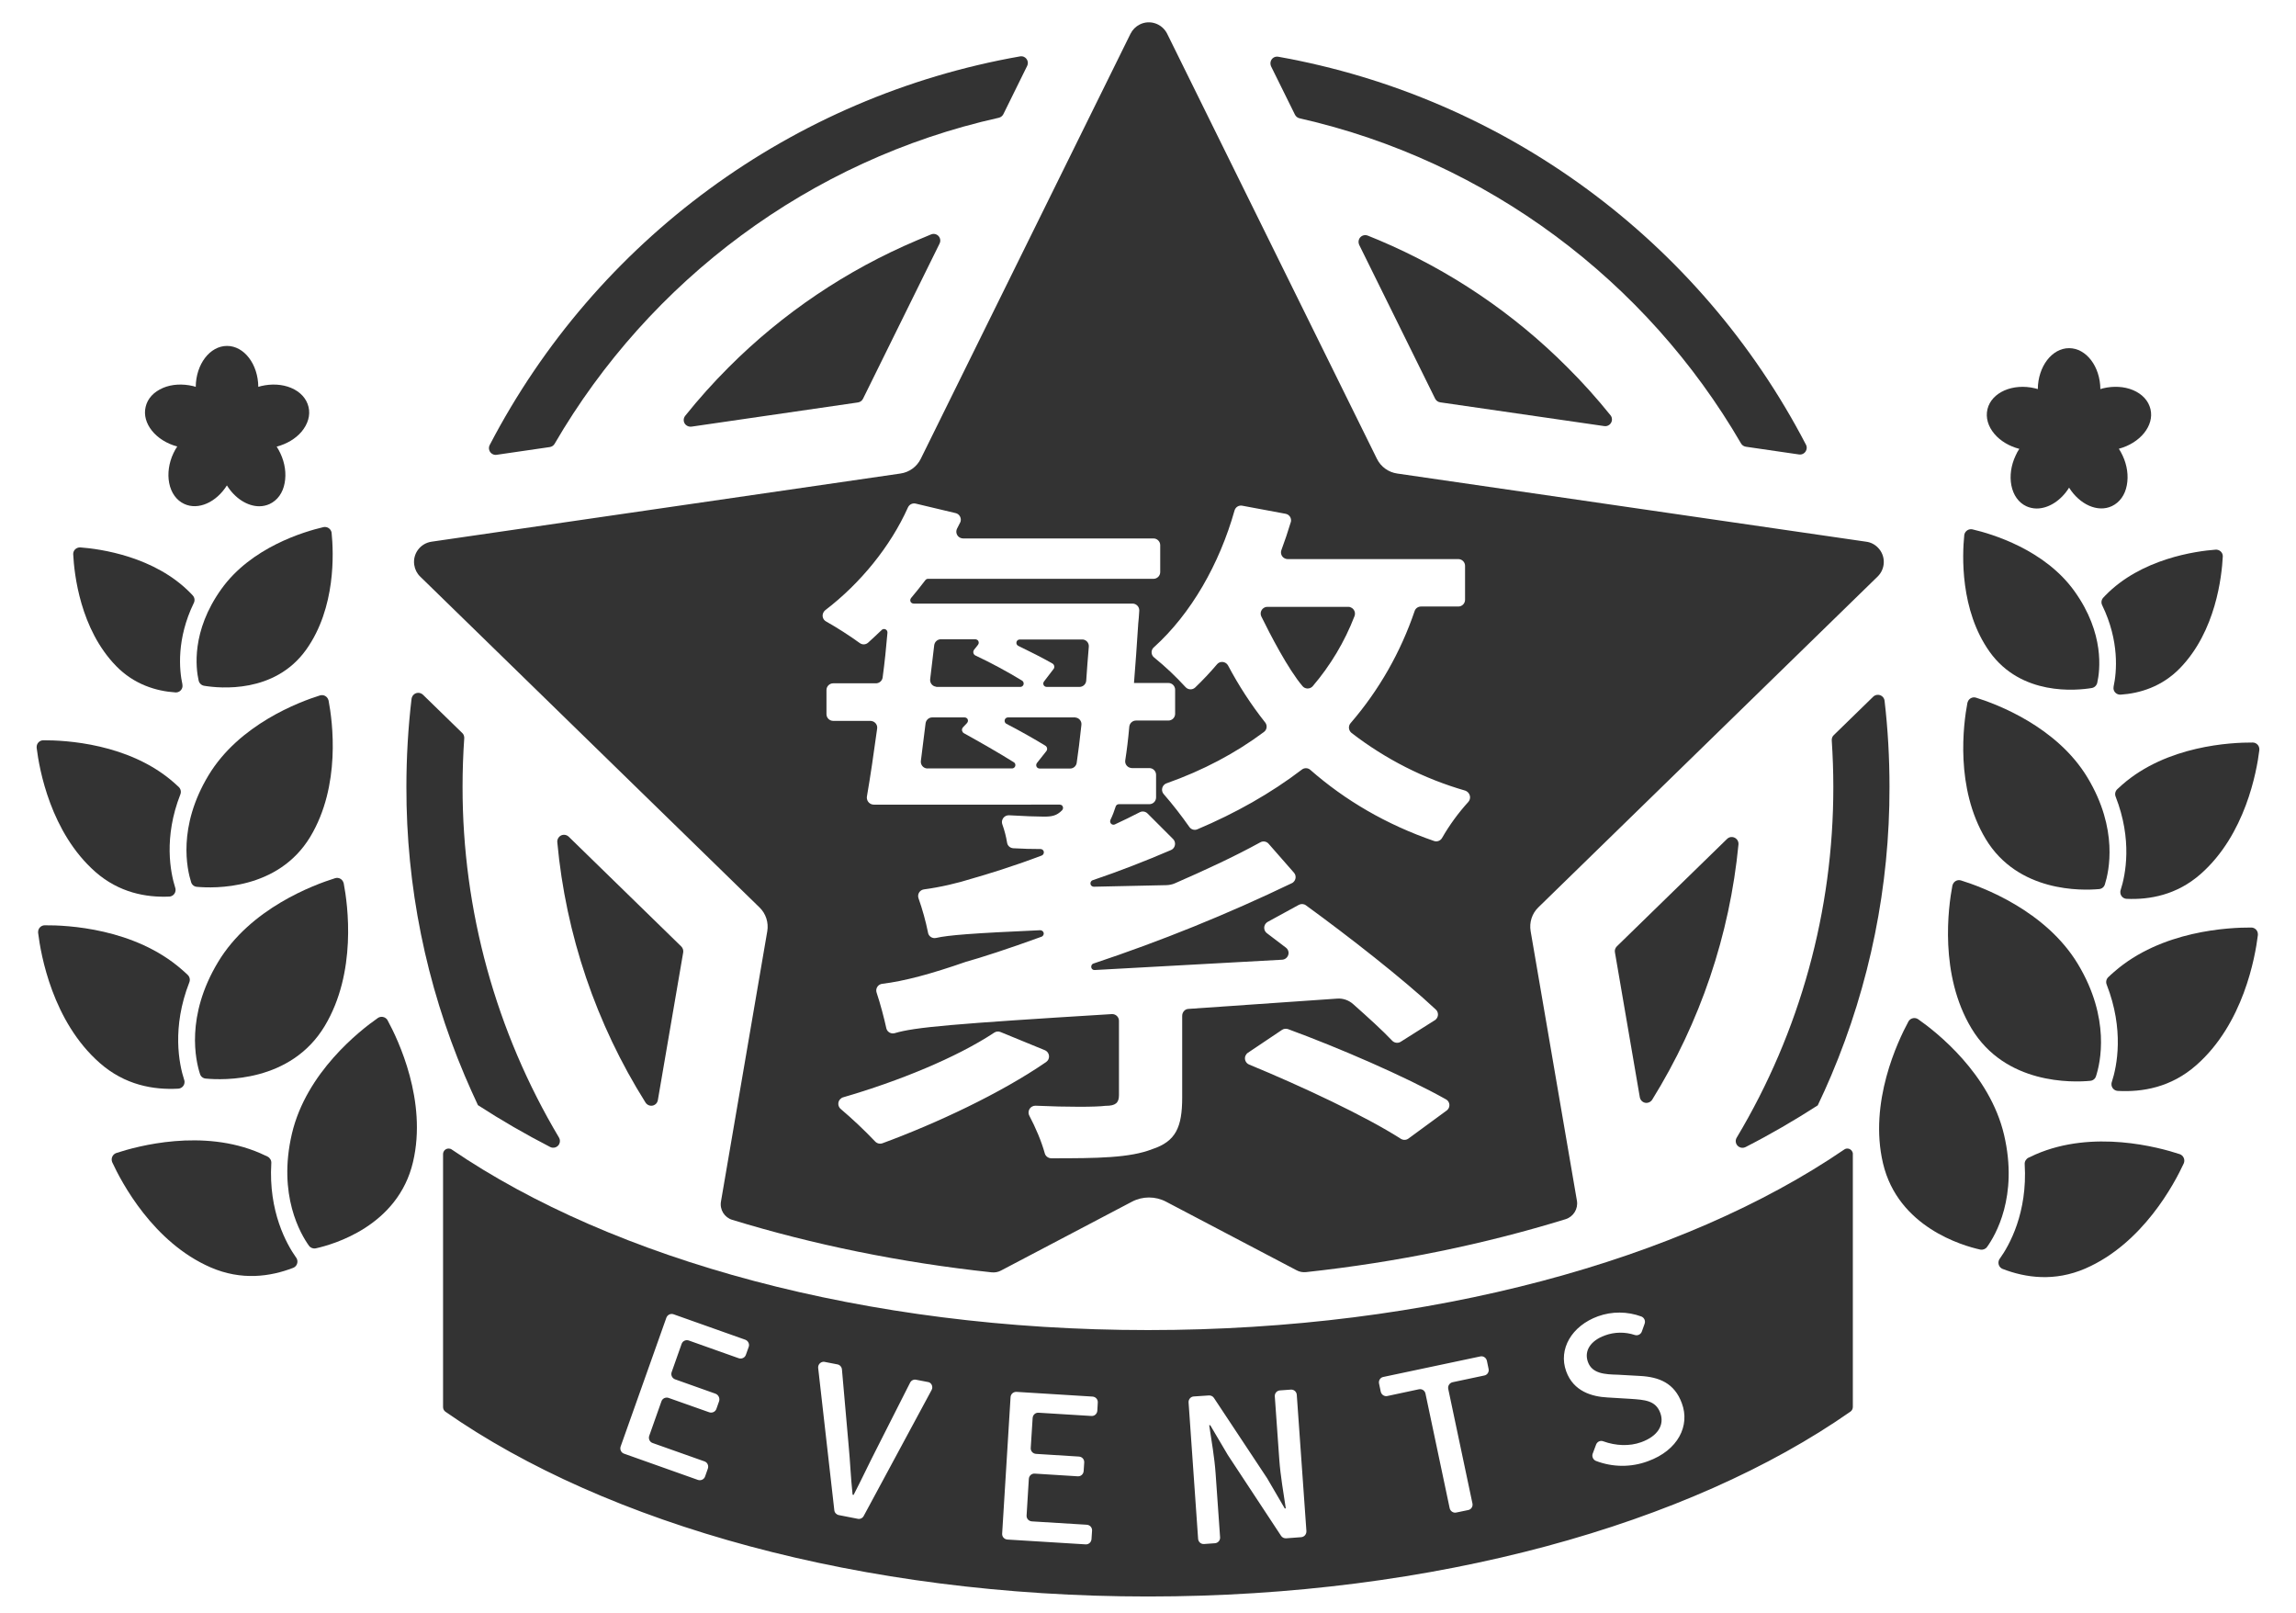 <?xml version="1.0" encoding="utf-8"?>
<!-- Generator: Adobe Illustrator 23.0.2, SVG Export Plug-In . SVG Version: 6.00 Build 0)  -->
<svg version="1.1" id="圖層_1" xmlns="http://www.w3.org/2000/svg" xmlns:xlink="http://www.w3.org/1999/xlink" x="0px" y="0px"
	 viewBox="0 0 2048 1438.4" style="enable-background:new 0 0 2048 1438.4;" xml:space="preserve">
<style type="text/css">
	.st0{fill:#333333;}
	.st1{fill-rule:evenodd;clip-rule:evenodd;fill:#333333;}
</style>
<title>logo</title>
<path class="st0" d="M1918.2,364.9c-1.8-7.5-7.3-13.5-15.6-17c-7.9-3.3-17.4-3.8-26.7-1.6c-0.8,0.2-1.6,0.4-2.4,0.7
	c-0.2-20.2-12.6-36.5-27.9-36.5s-27.7,16.3-27.9,36.5c-0.8-0.2-1.7-0.5-2.5-0.7c-19.8-4.7-38.8,3.6-42.4,18.6
	c-1.8,7.5,0.5,15.4,6.3,22.2c5.3,6.2,13.2,10.9,22.1,13.2c-1.3,1.9-2.4,3.9-3.3,6c-4.1,8.7-5.4,18.1-3.8,26.5
	c1.7,8.8,6.5,15.5,13.4,18.7c2.9,1.3,6.1,2,9.2,2c10.5,0,21.7-7,28.9-18.6c9.4,15,25.5,22.4,38.1,16.5c7-3.3,11.8-9.9,13.4-18.7
	c1.6-8.4,0.3-17.8-3.8-26.5c-1-2.1-2.1-4.1-3.3-6C1909.1,395.1,1921.7,379.5,1918.2,364.9z"/>
<path class="st0" d="M175.6,790.9c-2.4-0.2-4.4-1.8-5.1-4.1c-3.7-11.6-12.2-49.3,15.4-95.2c27.4-45.6,81.2-65.7,99.5-71.4
	c3.2-1,6.5,0.8,7.5,4c0.1,0.2,0.1,0.4,0.2,0.6c3.6,18.9,11.1,75.8-16.3,121.4C248,794,190.9,792.3,175.6,790.9z"/>
<path class="st0" d="M183.5,961.9c-2.4-0.2-4.4-1.8-5.1-4.1c-3.9-11.9-13-51.5,16.1-99.8c28.8-48,85.5-68.9,104.4-74.8
	c3.2-1,6.5,0.8,7.5,4c0.1,0.2,0.1,0.4,0.2,0.6c3.7,19.4,11.8,79.4-17,127.3C259.3,965.4,199.2,963.4,183.5,961.9z"/>
<path class="st0" d="M182.1,611.6c-2.4-0.4-4.3-2.2-4.9-4.6c-2.5-11-6.7-44,20.2-81.6c26.6-37.3,73.9-51.3,91.1-55.3
	c3.2-0.7,6.4,1.3,7.2,4.5c0.1,0.2,0.1,0.5,0.1,0.7c1.8,17.6,3.9,66.8-22.7,104.1C245,618.7,196.1,613.9,182.1,611.6z"/>
<path class="st0" d="M275.2,362.9c-1.8-7.5-7.3-13.5-15.6-17c-7.9-3.3-17.4-3.8-26.7-1.6c-0.8,0.2-1.7,0.4-2.5,0.7
	c-0.2-20.2-12.6-36.5-27.9-36.5s-27.7,16.3-27.9,36.5c-0.8-0.2-1.6-0.5-2.4-0.7c-9.4-2.2-18.9-1.7-26.7,1.6
	c-8.3,3.5-13.9,9.5-15.6,17c-3.5,14.6,9.1,30.2,28.2,35.3c-1.3,1.9-2.4,3.9-3.4,6c-4.1,8.7-5.4,18.2-3.8,26.5
	c1.7,8.8,6.5,15.5,13.4,18.7c12.6,5.9,28.7-1.5,38.1-16.5c7.2,11.6,18.4,18.6,28.9,18.6c3.2,0,6.3-0.7,9.2-2
	c7-3.3,11.8-9.9,13.4-18.7c1.6-8.4,0.3-17.8-3.8-26.5c-1-2.1-2.1-4.1-3.3-6c8.9-2.3,16.8-7,22.1-13.2
	C274.7,378.2,277,370.3,275.2,362.9z"/>
<path class="st0" d="M1674.8,514.2c7.2-7,7.4-18.6,0.3-25.8c-2.8-2.9-6.5-4.8-10.5-5.3l-418.3-60.8c-7.8-1.1-14.6-6-18.1-13.1
	L1041.1,30.1c-4.5-9-15.4-12.8-24.4-8.3c-3.6,1.8-6.5,4.7-8.3,8.3L821.3,409.2c-3.5,7.1-10.3,12-18.1,13.1l-418.3,60.8
	c-10,1.5-16.9,10.7-15.4,20.7c0.6,4,2.4,7.6,5.3,10.4l302.7,295.1c5.7,5.5,8.2,13.5,6.9,21.2l-41.3,241c-1.3,7.3,3.1,14.3,10.1,16.4
	c71.9,22,150,38.1,231.3,46.8c2.9,0.3,5.8-0.2,8.4-1.6l116.8-61.4c9.5-5,20.9-5,30.4,0l116.5,61.2c2.6,1.4,5.5,1.9,8.4,1.6
	c81.3-8.8,159.5-25,231.5-47.2c7-2.2,11.3-9.2,10.1-16.4l-41.3-240.5c-1.3-7.8,1.2-15.7,6.9-21.2L1674.8,514.2z M787.1,1019.6
	c-2.3,0.8-4.8,0.2-6.5-1.6c-9.7-10.2-20-19.9-30.7-29c-2.5-2.1-2.9-5.9-0.7-8.5c0.8-0.9,1.8-1.6,2.9-1.9
	c49.3-14.3,101.1-35.4,134.8-57.7c1.7-1.1,3.7-1.3,5.6-0.5l39.5,16.2c3.1,1.3,4.5,4.8,3.3,7.8c-0.4,1.1-1.2,2-2.1,2.7
	C892.5,975.1,835.2,1001.9,787.1,1019.6z M1054.5,905.9v72.8c0,26.6-5.7,39.2-26.6,46.1c-20.1,7.9-48.9,8.2-90,8.2
	c-2.8,0-5.3-1.8-6-4.5c-2.9-10.6-8.2-23-13.8-33.6c-1.5-2.9-0.3-6.6,2.6-8.1c0.9-0.5,1.9-0.7,3-0.7c28.5,1.3,54.2,1.2,62.3,0.1
	c0.1,0,0.2,0,0.3,0c8.7,0,11.8-2.6,11.8-9.5v-66.3c0-3.3-2.7-6-6-6c-0.1,0-0.3,0-0.4,0c-141.9,8.7-176,11.7-193.6,17
	c-3.1,0.9-6.4-0.8-7.4-3.9c0-0.1-0.1-0.3-0.1-0.4c-2-9.1-5.3-21.8-8.7-31.9c-1-3.1,0.6-6.4,3.7-7.5c0.4-0.1,0.8-0.2,1.2-0.3
	c19.6-2.3,44-8.9,74.7-19.6c13.3-3.7,37.3-11.4,67.5-22.4c1.6-0.6,2.4-2.3,1.8-3.8c-0.4-1.2-1.7-2-3-2c-60.9,2.7-81.9,4.4-92.9,6.9
	c-3.2,0.7-6.4-1.3-7.1-4.5c0-0.1,0-0.2,0-0.2c-2.1-10.4-5-20.7-8.5-30.7c-1.1-3.1,0.5-6.5,3.6-7.6c0.4-0.1,0.8-0.2,1.2-0.3
	c14.8-2,29.5-5.4,43.8-9.9c11.2-3.2,34-10,61.3-20.3c1.5-0.6,2.3-2.3,1.7-3.9c-0.4-1.1-1.5-1.9-2.8-1.9c-7.5,0-15.7-0.2-24.3-0.7
	c-2.8-0.2-5.1-2.2-5.5-5c-0.9-5.5-2.3-10.9-4.2-16.2c-1.2-3.1,0.4-6.6,3.5-7.8c0.8-0.3,1.6-0.4,2.5-0.4c13.7,0.8,24.8,1.2,30.9,1.2
	c7,0,11.4-0.6,16.4-5.7l0,0c1.1-1.2,1.1-3,0-4.2c-0.5-0.5-1.3-0.8-2.1-0.8H779.5c-3.5,0-6.3-2.8-6.3-6.3c0-0.4,0-0.7,0.1-1.1
	c3-17.3,6.1-38.3,9.1-60.4c0.5-3.3-1.8-6.3-5.1-6.8c-0.3,0-0.6-0.1-0.8-0.1h-33.3c-3.3,0-6-2.7-6-6v-21.5c0-3.3,2.7-6,6-6h38.1
	c3,0,5.6-2.2,6-5.2c1.8-13.3,3.2-26.9,4.3-40c0.1-1.7-1.1-3.1-2.8-3.2c-0.8-0.1-1.7,0.2-2.3,0.8c-4,3.9-8.2,7.7-12.1,11.3
	c-2.1,1.9-5.2,2.1-7.5,0.4c-9.7-7-19.7-13.4-30.1-19.3c-2.9-1.6-3.9-5.3-2.2-8.2c0.4-0.7,0.9-1.3,1.5-1.8
	c31.4-24,58.2-56.9,73.8-91.7c1.2-2.6,4-4,6.8-3.4l35.7,8.5c3.2,0.7,5.2,4,4.5,7.2c-0.1,0.5-0.3,0.9-0.5,1.3
	c-0.9,1.7-1.8,3.5-2.7,5.3c-1.5,2.9-0.4,6.6,2.6,8.1c0.8,0.4,1.8,0.7,2.7,0.7h169.9c3.3,0,6,2.7,6,6v24c0,3.3-2.7,6-6,6H827.8
	c-0.9,0-1.8,0.4-2.4,1.2c-4.1,5.4-8.5,10.9-12.8,16c-1,1.3-0.9,3.2,0.4,4.2c0.5,0.4,1.2,0.7,1.9,0.7h195.3c3.3,0,6,2.7,6,6
	c0,0.1,0,0.3,0,0.4c-0.2,3.9-0.6,8.7-0.9,11.3c-1.3,20.2-2.5,37.3-3.8,53.1h30.7c3.3,0,6,2.7,6,6v21.5c0,3.3-2.7,6-6,6h-28.9
	c-3.1,0-5.7,2.4-6,5.5c-1,11.4-2.2,21.1-3.6,30c-0.5,3.3,1.8,6.3,5.1,6.8c0.3,0,0.6,0.1,0.9,0.1h15.5c3.3,0,6,2.7,6,6v20.2
	c0,3.3-2.7,6-6,6H998c-1.3,0-2.4,0.8-2.8,2c-1.3,4.1-2.8,8.1-4.7,12c-0.7,1.5-0.1,3.3,1.4,4c0.8,0.4,1.8,0.4,2.6,0
	c7.5-3.5,14.8-7,22.1-10.8c2.3-1.2,5.1-0.8,7,1.1l22.8,22.8c2.3,2.3,2.3,6.1,0,8.5c-0.5,0.5-1.2,1-1.9,1.3
	c-22.8,9.8-46.2,18.9-69.8,26.9c-1.6,0.5-2.4,2.2-1.9,3.8c0.4,1.2,1.6,2,2.9,2l64.8-1.4c2.5-0.1,5.1-0.6,7.4-1.6
	c26.3-11.5,52.5-23.5,76.3-36.6c2.5-1.4,5.6-0.8,7.4,1.3l22.6,25.8c2.2,2.5,1.9,6.3-0.6,8.5c-0.4,0.4-0.9,0.7-1.4,0.9
	c-57.4,27.6-116.4,51.5-176.8,71.6c-1.6,0.5-2.4,2.2-1.9,3.8c0.4,1.3,1.6,2.1,3,2l167.2-9.2c3.3-0.2,5.8-3,5.7-6.3
	c-0.1-1.7-0.9-3.3-2.3-4.4c-5.8-4.5-11.5-8.8-17.1-13c-2.6-2-3.1-5.8-1.1-8.4c0.5-0.6,1.1-1.2,1.8-1.6l27.8-15.2
	c2-1.1,4.5-1,6.4,0.4c38.1,27.7,87,65.9,115.9,93c2.4,2.3,2.5,6.1,0.2,8.5c-0.3,0.4-0.7,0.7-1.2,1l-30.4,19.2
	c-2.4,1.5-5.6,1.1-7.6-1c-8.9-9.4-21.3-20.6-34.8-32.6c-3.9-3.5-9.1-5.3-14.3-4.9l-132.9,9.2C1056.9,900,1054.5,902.7,1054.5,905.9z
	 M1292.1,988.5c-0.4,0.7-1,1.4-1.7,1.9l-34.1,25c-2,1.5-4.7,1.5-6.8,0.2c-31-19.9-88.2-46.8-135.3-66.2c-3.1-1.3-4.5-4.8-3.3-7.8
	c0.5-1.1,1.2-2,2.2-2.7l30.4-20.4c1.6-1.1,3.6-1.3,5.4-0.7c45,16.5,104.3,42.1,140.8,62.6C1292.7,982,1293.7,985.6,1292.1,988.5z
	 M1311,712.9c-0.3,0.9-0.7,1.7-1.3,2.3c-8.9,9.8-16.8,20.6-23.4,32.1c-1.4,2.5-4.5,3.7-7.2,2.7c-42.4-14.6-79.3-36.2-110.3-63.4
	c-2.1-1.9-5.3-2-7.5-0.3c-27.6,21.1-59.4,39-93.3,53.3c-2.6,1.1-5.6,0.2-7.2-2.2c-7.1-10.1-14.7-19.9-22.8-29.2
	c-2.2-2.5-1.9-6.3,0.6-8.5c0.6-0.5,1.2-0.9,1.9-1.1c32.8-11.6,61.7-27,86.9-45.8c2.7-2,3.2-5.7,1.2-8.4l-0.1-0.1
	c-12.6-15.9-23.6-32.9-33.1-50.8c-1.6-2.9-5.2-4-8.1-2.5c-0.7,0.4-1.3,0.9-1.8,1.5c-6.1,7.2-12.6,14.1-19.4,20.6
	c-2.4,2.3-6.2,2.2-8.5-0.2l-0.1-0.1c-8.7-9.5-18-18.3-28-26.4c-2.6-2-3.1-5.8-1-8.4c0.2-0.3,0.4-0.5,0.7-0.7
	c33.3-30,58.5-74.3,72-122.1c0.9-3,3.8-4.8,6.9-4.2l38.6,7.2c3.3,0.6,5.4,3.7,4.8,7c0,0.2-0.1,0.4-0.2,0.6
	c-2.5,8.3-5.3,16.6-8.3,24.7c-1.2,3.1,0.4,6.6,3.5,7.7c0.7,0.3,1.4,0.4,2.1,0.4h152.2c3.3,0,6,2.7,6,6v30.3c0,3.3-2.7,6-6,6h-33.3
	c-2.6,0-4.9,1.6-5.7,4.1c-12.5,36.7-31.8,70.6-57.1,99.9c-2.2,2.5-1.9,6.3,0.6,8.5c0.1,0.1,0.2,0.1,0.2,0.2
	c30.3,23.4,64.7,40.9,101.5,51.5C1310.2,706.3,1312,709.7,1311,712.9z"/>
<path class="st0" d="M895,101.8l21.2-43c1.5-3,0.2-6.6-2.7-8c-1.1-0.6-2.4-0.7-3.7-0.5C706.9,86,532,214.1,436.8,396.9
	c-1.5,2.9-0.4,6.6,2.6,8.1c1.1,0.6,2.4,0.8,3.6,0.6l47.4-6.9c1.8-0.3,3.4-1.3,4.3-2.9C579.3,250.3,722.1,142.6,891,105
	C892.7,104.6,894.2,103.4,895,101.8z"/>
<path class="st0" d="M1557.3,398.4l47.4,6.9c3.3,0.5,6.3-1.8,6.8-5.1c0.2-1.2,0-2.5-0.6-3.6c-94.7-182.1-268.6-310-470.7-346
	c-3.3-0.6-6.4,1.6-6.9,4.9c-0.2,1.3,0,2.5,0.5,3.7l21.3,43.1c0.8,1.6,2.3,2.8,4.1,3.2c167.8,38,309.7,145.2,393.8,290
	C1553.9,397.1,1555.5,398.1,1557.3,398.4z"/>
<path class="st0" d="M1462.7,978.6c0.6,3.3,3.7,5.5,6.9,4.9c1.7-0.3,3.2-1.3,4.1-2.7c42.8-69,69.2-146.9,77-227.7
	c0.3-3.3-2.1-6.2-5.4-6.6c-1.8-0.2-3.5,0.4-4.8,1.7l-98.3,95.8c-1.4,1.4-2.1,3.4-1.7,5.3L1462.7,978.6z"/>
<path class="st0" d="M1230,214.2c-3.3-1.4-6.7-2.8-10-4.1c-3.1-1.2-6.6,0.3-7.8,3.4c-0.6,1.6-0.5,3.3,0.2,4.9l67.7,137.1
	c0.9,1.8,2.6,3,4.5,3.3L1431,380c3.3,0.5,6.3-1.8,6.8-5.1c0.2-1.7-0.2-3.3-1.3-4.6c-12-14.9-24.8-29.2-38.4-42.7
	C1350,279.3,1292.9,240.8,1230,214.2z"/>
<path class="st0" d="M838.1,217.2c1.5-3,0.2-6.6-2.7-8c-1.6-0.8-3.4-0.8-5-0.1l-12.4,5.2c-62.9,26.6-120,65.1-168.2,113.4
	c-13.6,13.6-26.5,28-38.6,43.1c-2.1,2.6-1.7,6.4,0.9,8.4c1.3,1,3,1.5,4.6,1.3l148.6-21.6c2-0.3,3.6-1.5,4.5-3.3L838.1,217.2z"/>
<path class="st0" d="M412.6,701.8c0-14.6,0.5-29.1,1.5-43.4c0.1-1.8-0.5-3.5-1.8-4.7l-35-34.1c-2.4-2.3-6.2-2.3-8.5,0.1
	c-0.9,0.9-1.5,2.2-1.7,3.5c-3.1,26.1-4.6,52.4-4.6,78.6c-0.2,88.4,17.5,176,52,257.4c3.8,8.9,7.7,17.7,11.8,26.4
	c20.8,13.5,42.3,25.9,64.4,37.3c2.9,1.5,6.6,0.4,8.1-2.6c0.9-1.8,0.9-4-0.2-5.8C442.3,920,412.5,811.9,412.6,701.8z"/>
<path class="st0" d="M1633.4,959.2c34.5-81.4,52.2-169,52-257.4c0-25.7-1.4-51.4-4.4-76.9c-0.4-3.3-3.4-5.6-6.7-5.2
	c-1.3,0.2-2.5,0.7-3.5,1.7l-35.1,34.2c-1.3,1.2-1.9,2.9-1.8,4.7c0.9,13.8,1.4,27.6,1.4,41.6c0.1,110.1-29.6,218.2-86.2,312.7
	c-1.7,2.8-0.8,6.5,2.1,8.2c1.8,1.1,4,1.1,5.8,0.2c22.1-11.3,43.6-23.8,64.4-37.2C1625.7,976.9,1629.6,968.1,1633.4,959.2z"/>
<path class="st0" d="M507.3,746.2c-2.4-2.3-6.2-2.3-8.5,0.1c-1.2,1.3-1.9,3-1.7,4.8c7.6,82.5,34.6,162.1,78.7,232.2
	c1.8,2.8,5.5,3.7,8.3,1.9c1.5-0.9,2.4-2.4,2.7-4.1l22.6-131.7c0.3-1.9-0.3-3.9-1.7-5.3L507.3,746.2z"/>
<path class="st0" d="M162.7,610.3c-2.8-12.8-5.4-40.5,10.2-72.6c1.1-2.2,0.7-4.9-1-6.7l-1.8-1.9c-32-32.9-80.8-39.6-98.4-40.9
	c-3.3-0.2-6.2,2.2-6.4,5.5c0,0.2,0,0.5,0,0.7c0.9,17.6,6.2,66.6,38.2,99.5c16.1,16.6,36,22.5,52.9,23.6c3.3,0.3,6.2-2.2,6.4-5.5
	C162.8,611.5,162.8,610.9,162.7,610.3z"/>
<path class="st0" d="M160.9,708.4c0.9-2.3,0.3-4.8-1.4-6.5c-1.4-1.3-2.9-2.7-4.4-4c-40-35.1-97.3-37.8-116.5-37.7
	c-3.3,0-6,2.8-5.9,6.1c0,0.2,0,0.4,0,0.6C35,686,45.2,742.5,85.1,777.6c21.1,18.5,45.2,22.9,65.8,22c3.3-0.1,5.9-2.9,5.7-6.3
	c0-0.5-0.1-1.1-0.3-1.6C152,778.1,145.8,746.9,160.9,708.4z"/>
<path class="st0" d="M168.9,876c0.9-2.3,0.3-4.8-1.4-6.5c-1.7-1.6-3.4-3.2-5.3-4.8C120.1,827.8,59.7,825,39.9,825.2
	c-3.3,0-6,2.8-5.9,6.1c0,0.2,0,0.4,0,0.6c2.4,19.6,12.9,79.2,55,116.1c22.5,19.8,48,24.1,70,22.9c3.3-0.2,5.8-3,5.6-6.3
	c0-0.5-0.1-1-0.3-1.5C159.7,949,153.1,916.4,168.9,876z"/>
<path class="st0" d="M281.7,1113.3c-2.3,0.5-4.7-0.4-6.1-2.3c-7.3-10.2-28.1-45.1-15.2-100c12.8-54.5,60.4-91.8,76.6-103.1
	c2.7-1.9,6.5-1.2,8.4,1.5c0.1,0.2,0.2,0.3,0.3,0.5c9.5,17.4,35.5,72,22.7,126.4C355,1093.5,297.1,1109.9,281.7,1113.3z"/>
<path class="st0" d="M242,1037.3c0.2-2.4-1.2-4.7-3.3-5.8c-2.1-1-4.3-2-6.5-3c-51.3-22.3-109.7-6.4-128.5-0.2
	c-3.1,1.1-4.8,4.5-3.8,7.6c0.1,0.2,0.1,0.4,0.2,0.6c8.3,18,36.5,71.5,87.8,93.8c27.5,11.9,53.1,8.3,73.6,0.4
	c3.1-1.2,4.6-4.7,3.4-7.8c-0.2-0.5-0.4-1-0.8-1.4C255.6,1109.5,239.4,1080.5,242,1037.3z"/>
<path class="st0" d="M1872.4,792.9c2.4-0.2,4.4-1.8,5.1-4.1c3.7-11.6,12.2-49.3-15.4-95.2c-27.4-45.6-81.2-65.7-99.5-71.4
	c-3.2-1-6.5,0.8-7.5,4c-0.1,0.2-0.1,0.4-0.2,0.6c-3.6,18.9-11.1,75.8,16.3,121.4C1800,796,1857.1,794.3,1872.4,792.9z"/>
<path class="st0" d="M1864.5,963.9c2.4-0.2,4.4-1.8,5.1-4.1c3.9-11.9,13-51.5-16-99.8c-28.8-48-85.6-69-104.4-74.8
	c-3.2-1-6.5,0.8-7.5,4c-0.1,0.2-0.1,0.4-0.2,0.6c-3.7,19.4-11.8,79.4,17,127.3C1788.7,967.4,1848.8,965.4,1864.5,963.9z"/>
<path class="st0" d="M1865.8,613.6c2.4-0.4,4.3-2.2,4.9-4.6c2.5-11,6.7-44-20.2-81.6c-26.6-37.3-73.9-51.3-91.1-55.3
	c-3.2-0.7-6.4,1.3-7.2,4.5c-0.1,0.2-0.1,0.5-0.1,0.7c-1.8,17.6-3.9,66.8,22.7,104.1C1803,620.7,1851.9,615.9,1865.8,613.6z"/>
<path class="st0" d="M1885.3,612.3c2.8-12.8,5.4-40.5-10.2-72.6c-1.1-2.2-0.7-4.9,1-6.7c0.6-0.6,1.2-1.3,1.8-1.9
	c32-32.9,80.8-39.6,98.4-40.9c3.3-0.2,6.2,2.2,6.4,5.5c0,0.2,0,0.5,0,0.7c-0.9,17.6-6.2,66.6-38.2,99.5
	c-16.1,16.6-36,22.5-52.9,23.6c-3.3,0.2-6.2-2.2-6.4-5.5C1885.2,613.5,1885.2,612.9,1885.3,612.3z"/>
<path class="st0" d="M1887.1,710.4c-0.9-2.3-0.3-4.8,1.4-6.5c1.4-1.3,2.9-2.7,4.4-4c40-35.1,97.3-37.8,116.5-37.7
	c3.3,0,6,2.8,5.9,6.1c0,0.2,0,0.4,0,0.6c-2.3,19.1-12.5,75.6-52.5,110.7c-21.1,18.5-45.2,22.9-65.8,22c-3.3-0.1-5.9-2.9-5.7-6.3
	c0-0.5,0.1-1.1,0.3-1.6C1896,780.1,1902.2,749,1887.1,710.4z"/>
<path class="st0" d="M1879.1,878c-0.9-2.3-0.3-4.8,1.4-6.5c1.7-1.6,3.4-3.2,5.3-4.8c42.1-36.9,102.5-39.6,122.3-39.5
	c3.3,0,6,2.8,5.9,6.1c0,0.2,0,0.4,0,0.6c-2.4,19.6-12.9,79.2-55,116.1c-22.5,19.8-48,24.1-70,22.9c-3.3-0.2-5.8-3-5.6-6.3
	c0-0.5,0.1-1.1,0.3-1.6C1888.3,951,1894.9,918.4,1879.1,878z"/>
<path class="st0" d="M1766.3,1114.4c2.3,0.5,4.7-0.4,6.1-2.3c7.3-10.1,28.1-45,15.2-100c-12.8-54.5-60.4-91.8-76.6-103.1
	c-2.7-1.9-6.5-1.2-8.4,1.5c-0.1,0.2-0.2,0.3-0.3,0.5c-9.4,17.4-35.5,72-22.7,126.4C1693,1094.5,1750.9,1111,1766.3,1114.4z"/>
<path class="st0" d="M1806,1038.3c-0.2-2.4,1.2-4.7,3.3-5.8c2.1-1,4.3-2,6.5-3c51.3-22.3,109.7-6.4,128.5-0.2
	c3.1,1.1,4.8,4.5,3.8,7.6c-0.1,0.2-0.1,0.4-0.2,0.6c-8.3,18-36.5,71.5-87.8,93.8c-27.5,11.9-53.1,8.3-73.7,0.4
	c-3.1-1.2-4.6-4.7-3.4-7.8c0.2-0.5,0.4-1,0.8-1.4C1792.4,1110.5,1808.6,1081.5,1806,1038.3z"/>
<path class="st0" d="M859.8,653.9c-1.6-0.9-2.2-3-1.3-4.6c0.1-0.2,0.3-0.5,0.5-0.7l3.6-3.8c1.1-1.2,1.1-3.1-0.1-4.2
	c-0.6-0.5-1.3-0.8-2.1-0.8h-28.8c-3.1,0-5.6,2.3-6,5.3c-1.4,11.8-2.8,22.7-4.2,33.5c-0.4,3.3,1.9,6.3,5.2,6.7c0.3,0,0.5,0.1,0.8,0
	h75.3c1.7,0,3-1.3,3-3c0-1-0.5-2-1.4-2.5C890.9,671.4,874.2,661.9,859.8,653.9z"/>
<path class="st0" d="M958.7,639.8h-59.6c-1.7,0-3,1.3-3,3c0,1.1,0.6,2.2,1.6,2.7c12.9,6.7,25.4,13.8,34.7,19.5c1.6,1,2.1,3,1.1,4.6
	c-0.1,0.1-0.2,0.3-0.3,0.4l-8.3,10.5c-1,1.3-0.8,3.2,0.5,4.2c0.5,0.4,1.2,0.7,1.9,0.7h27.2c3,0,5.5-2.2,5.9-5.1
	c1.4-9.5,2.8-20.5,4.2-33.8c0.4-3.3-2-6.3-5.3-6.6C959.2,639.8,958.9,639.8,958.7,639.8z"/>
<path class="st0" d="M835.6,612.6h74.5c1.7,0,3-1.3,3-3c0-1-0.5-2-1.4-2.6c-13.5-8.2-27.4-15.7-41.6-22.4c-1.7-0.8-2.4-2.8-1.6-4.5
	c0.1-0.2,0.3-0.5,0.4-0.7l3.5-4.4c1-1.3,0.8-3.2-0.5-4.2c-0.5-0.4-1.2-0.6-1.8-0.7h-30.8c-3.1,0-5.6,2.3-6,5.3l-3.6,30.3
	c-0.4,3.3,1.9,6.3,5.2,6.7C835.1,612.6,835.3,612.6,835.6,612.6z"/>
<path class="st0" d="M965.2,570.3h-55.6c-1.7,0-3,1.3-3,3c0,1.2,0.7,2.2,1.7,2.7c11.3,5.5,22,10.9,30.4,15.7c1.6,0.9,2.2,3,1.3,4.6
	c-0.1,0.1-0.2,0.3-0.3,0.4l-8.5,11.1c-1,1.3-0.8,3.2,0.6,4.2c0.5,0.4,1.2,0.6,1.8,0.6h29.3c3.2,0,5.8-2.5,6-5.6
	c0.6-9.4,1.4-19.6,2.3-30.2c0.3-3.3-2.1-6.2-5.4-6.5C965.5,570.3,965.4,570.3,965.2,570.3z"/>
<path class="st0" d="M1202.7,541.2h-72.2c-3.3,0-6,2.7-6,6c0,0.9,0.2,1.8,0.6,2.6c7.5,15.3,23.8,47,36.8,62.2c2.2,2.5,6,2.7,8.5,0.5
	c0.2-0.2,0.4-0.3,0.5-0.5c15.9-18.6,28.5-39.7,37.3-62.5c1.2-3.1-0.3-6.6-3.3-7.8C1204.2,541.3,1203.4,541.2,1202.7,541.2z"/>
<path class="st1" d="M1651.9,1026.5c-1.6-2.3-4.7-2.9-6.9-1.3c-143.6,98-368.4,161-621,161s-477.3-63.1-621-161
	c-0.8-0.6-1.8-0.9-2.8-0.9c-2.8,0-5,2.2-5,5v225.6c0,1.6,0.8,3.2,2.1,4.1c143.4,100.1,370.7,164.8,626.7,164.8
	s483.3-64.7,626.6-164.9c1.3-0.9,2.1-2.5,2.1-4.1v-225.5C1652.8,1028.3,1652.5,1027.4,1651.9,1026.5z M667.8,1201.3l-2.5,7
	c-0.9,2.6-3.8,3.9-6.4,3l-44.5-15.8c-2.6-0.9-5.5,0.4-6.4,3l-8.9,25.2c-0.9,2.6,0.4,5.4,3,6.4l36,12.8c2.8,1,4.2,4.1,3.3,6.8
	l-2.4,6.8c-0.9,2.6-3.8,3.9-6.4,3l-36.2-12.8c-2.6-0.9-5.5,0.4-6.4,3l-10.9,30.8c-0.9,2.6,0.4,5.5,3,6.4l46.3,16.4
	c2.6,0.9,3.9,3.8,3,6.4l-2.5,7.1c-0.9,2.6-3.8,3.9-6.4,3l-65.9-23.4c-2.6-0.9-3.9-3.8-3-6.4l40.8-114.9c1-2.6,3.8-3.9,6.4-3l64,22.7
	C667.4,1195.8,668.8,1198.7,667.8,1201.3z M831.5,1238.2c-0.1,0.5-0.3,1-0.5,1.4L770.4,1352c-1,1.9-3.2,3-5.3,2.5l-16.9-3.3
	c-2.1-0.4-3.8-2.2-4-4.3L729.8,1220c-0.3-2.7,1.7-5.2,4.4-5.5c0.5-0.1,1,0,1.5,0.1l11.3,2.2c2.2,0.4,3.8,2.3,4,4.5l5.9,67
	c1.5,15.6,1.9,28.8,3.6,44.7l0.9,0.2c7.3-14.1,12.9-26.2,20-40.1l30.4-60c1-2,3.2-3.1,5.4-2.6l10.4,2
	C830.2,1232.8,832,1235.4,831.5,1238.2z M978.8,1258.1c-0.2,2.8-2.5,4.9-5.3,4.7l-47.1-2.9c-2.8-0.2-5.1,1.9-5.3,4.7l-1.7,26.7
	c-0.2,2.8,1.9,5.1,4.7,5.3l38.3,2.4c2.8,0.2,4.9,2.5,4.7,5.3l-0.5,7.6c-0.2,2.8-2.5,4.9-5.3,4.7l-38.3-2.4c-2.8-0.2-5.1,1.9-5.3,4.7
	l-2,32.6c-0.2,2.8,1.9,5.1,4.7,5.3l0,0l49,3c2.8,0.2,4.9,2.5,4.7,5.3l-0.5,7.5c-0.2,2.8-2.5,4.9-5.3,4.7l-69.7-4.3
	c-2.8-0.2-4.9-2.5-4.7-5.3l0,0l7.5-121.7c0.2-2.8,2.5-4.8,5.3-4.7l67.8,4.2c2.8,0.2,4.9,2.5,4.7,5.3L978.8,1258.1z M1160.6,1370.9
	l-13.4,1c-1.8,0.1-3.5-0.7-4.5-2.2l-47.5-72.1l-15.7-26.6l-0.9,0.1c2,13.5,4.7,28.6,5.7,42.9l4,57c0.2,2.8-1.9,5.1-4.6,5.3l0,0
	l-9.7,0.7c-2.8,0.2-5.1-1.9-5.3-4.6l-8.5-121.6c-0.2-2.8,1.8-5.2,4.6-5.4c0,0,0,0,0.1,0l13.4-0.9c1.8-0.1,3.5,0.7,4.5,2.2l47.5,71.7
	l15.7,26.9l0.9-0.1c-2-13.5-4.8-29.3-5.8-43.6l-4-56.3c-0.2-2.8,1.9-5.1,4.6-5.3l9.7-0.7c2.8-0.2,5.1,1.9,5.3,4.6l8.6,121.6
	C1165.4,1368.3,1163.4,1370.7,1160.6,1370.9z M1324,1226.7L1324,1226.7l-28.3,6c-2.7,0.6-4.4,3.2-3.9,5.9l21.6,102.2
	c0.6,2.7-1.1,5.4-3.8,5.9l-10.6,2.2c-2.7,0.6-5.3-1.2-5.9-3.8l-21.6-102.3c-0.6-2.7-3.2-4.4-5.9-3.8l-28.1,6
	c-2.7,0.6-5.3-1.2-5.9-3.9l-1.5-7.2c-0.6-2.7,1.1-5.4,3.8-5.9l86.5-18.3c2.7-0.6,5.3,1.2,5.9,3.9l1.5,7.2
	C1328.4,1223.5,1326.7,1226.2,1324,1226.7z M1469.8,1303.2c-14.9,5.5-31.3,5.4-46.2-0.3c-2.5-1-3.8-3.8-3-6.3l3.1-8.3
	c1-2.6,3.8-3.9,6.4-2.9c11,4,23.3,4.6,33.8,0.8c15-5.4,20.9-15.5,17.1-26c-4.1-11.3-13.8-11.8-27.1-12.7l-19.9-1.2
	c-13.8-0.7-30.5-5.3-37-23.4c-7.1-19.6,4.8-40.4,28.4-49c12.5-4.5,26.2-4.4,38.7,0.2c2.5,1,3.8,3.8,2.9,6.4l-2.5,7
	c-0.9,2.5-3.7,3.9-6.2,3.1c-8.7-2.9-18.2-2.8-26.8,0.4c-12.6,4.6-18.7,13.6-15.1,23.6c3.8,10.6,15.3,11.1,26.8,11.4l19.6,1.1
	c16.9,0.9,30.8,6.2,37.4,24.4C1507.6,1271.3,1497,1293.4,1469.8,1303.2z"/>
</svg>
